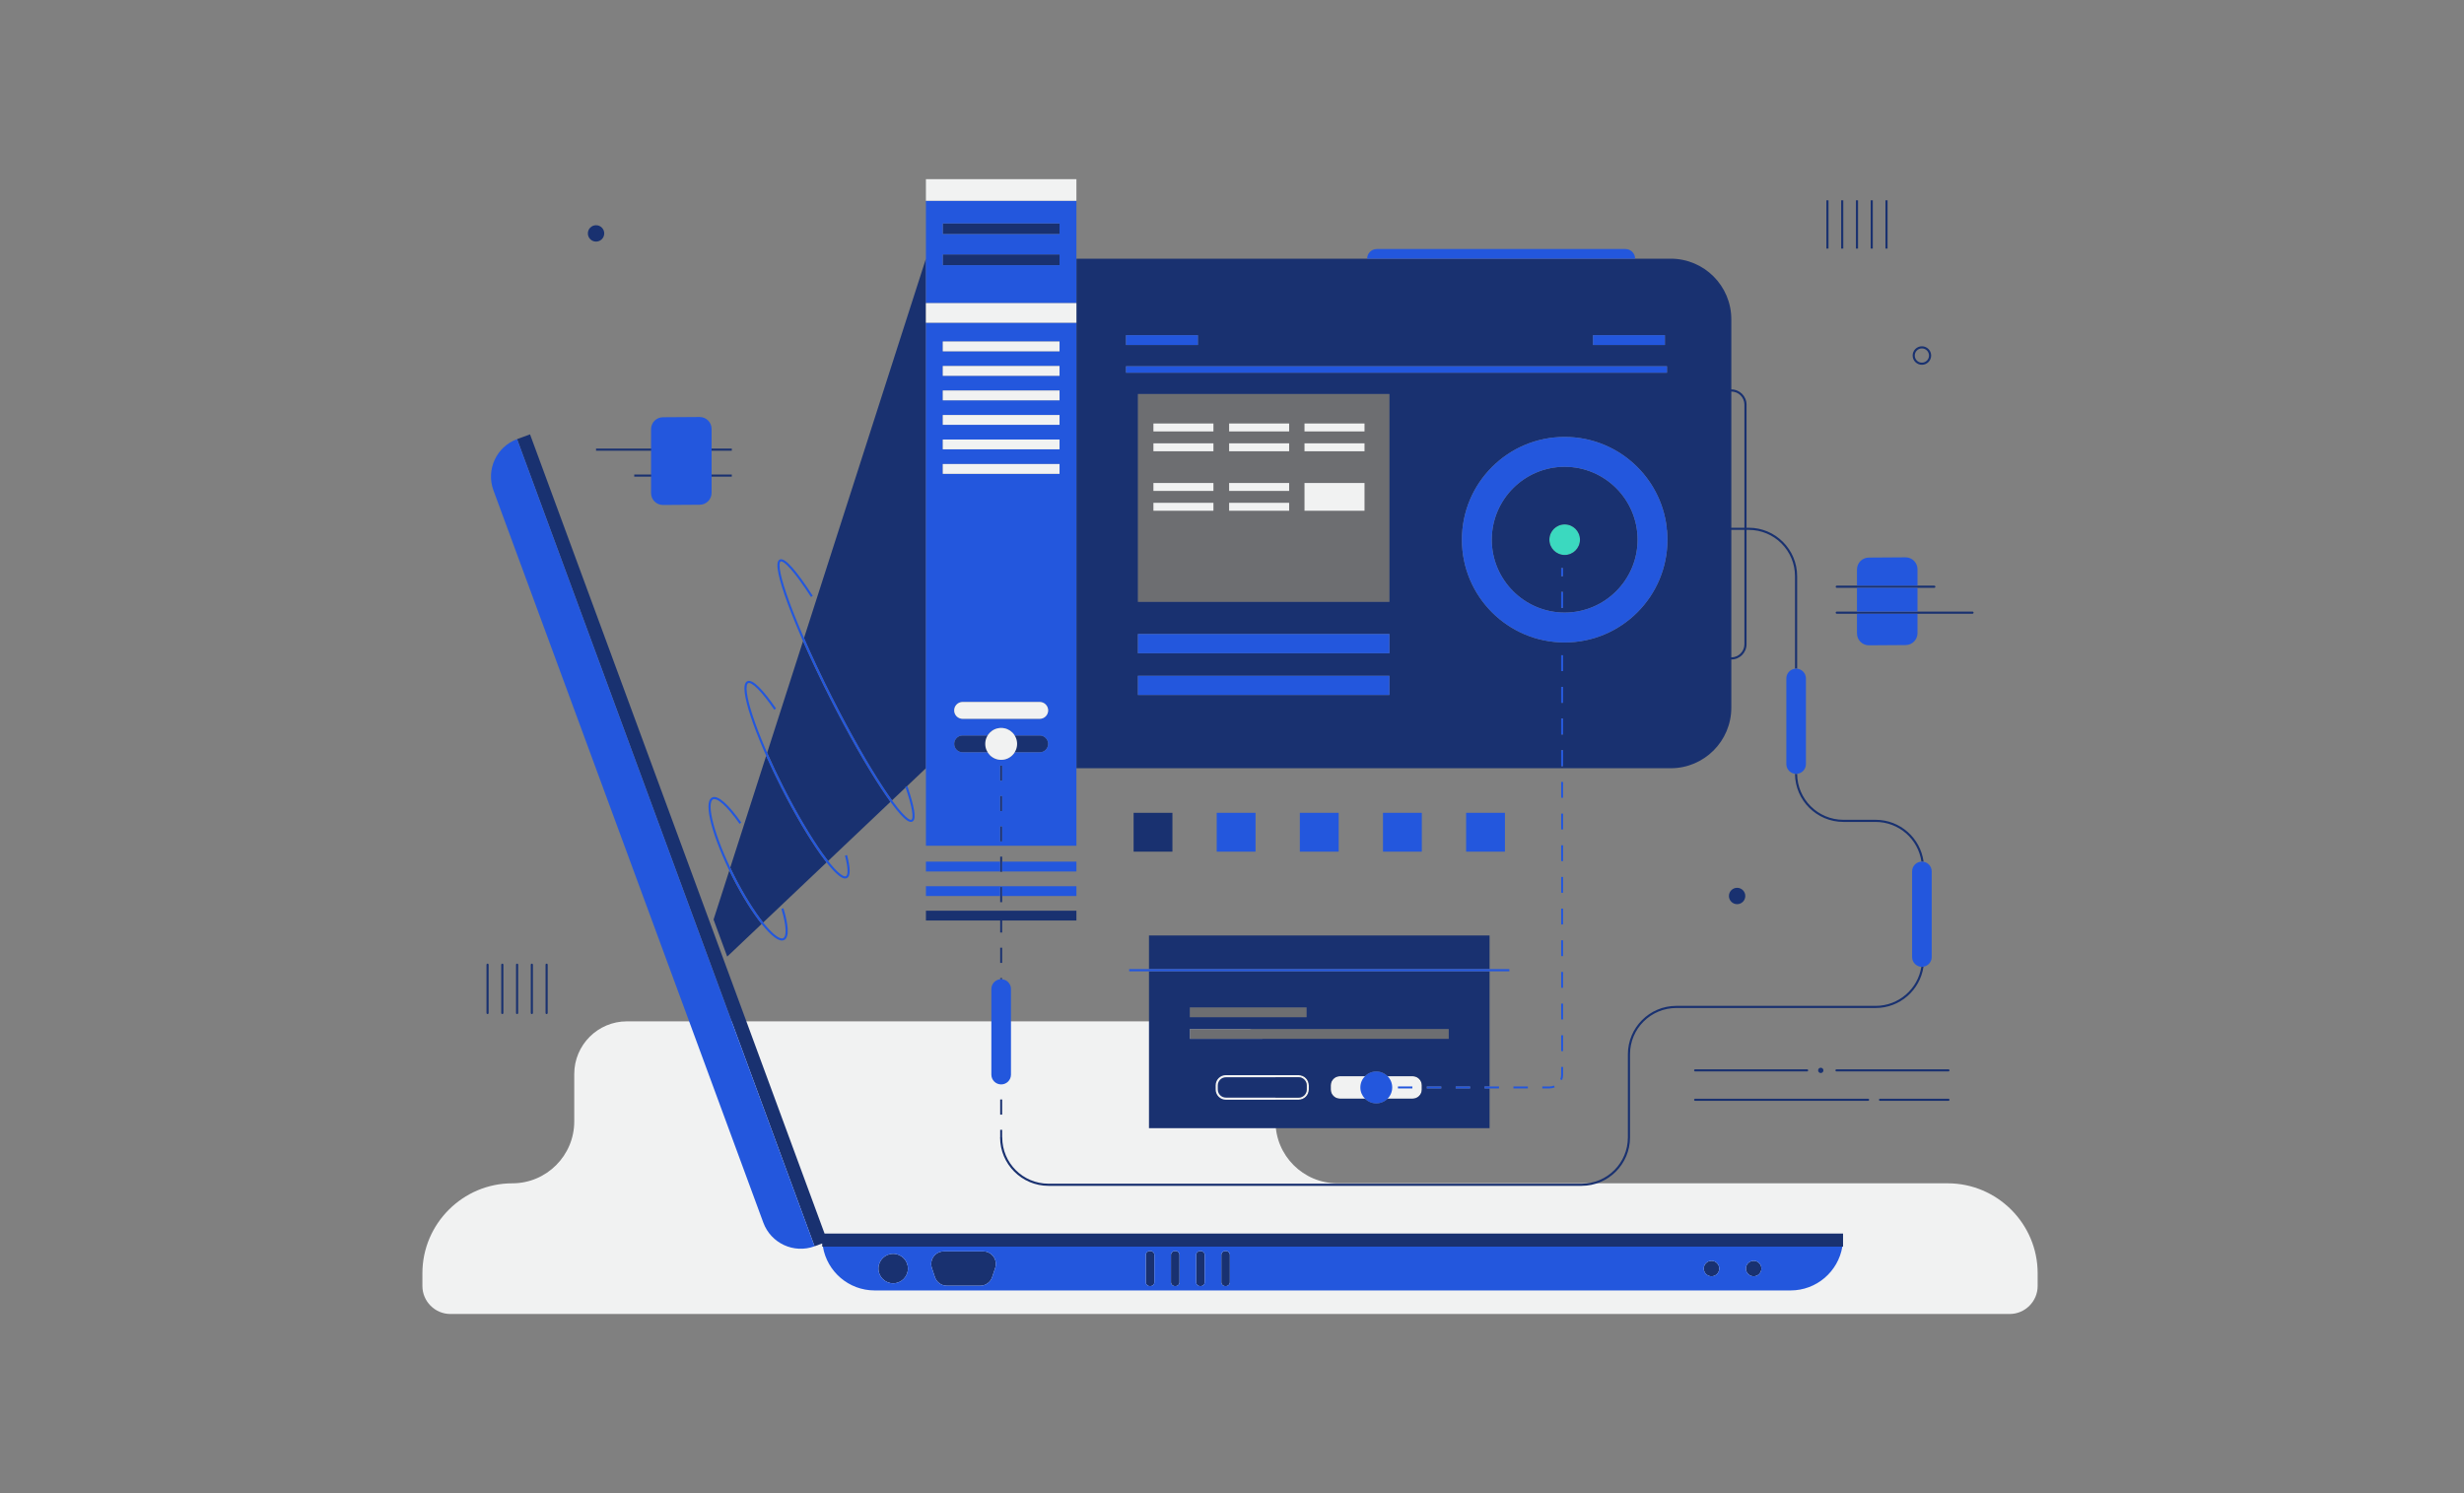 <svg class="illustration" width="1155" height="700" viewBox="0 0 1155 700" fill="none" xmlns="http://www.w3.org/2000/svg">
<rect x="0" y="0" width="1155" height="700" fill="#808080" stroke="none"/>
<path d="M955.15 596.896V602.886C955.15 610.096 949.25 616.006 942.03 616.006H211.13C203.91 616.006 198 610.096 198 602.886V596.896C198 573.714 216.967 554.746 240.15 554.746H240.15C256.183 554.746 269.18 541.749 269.18 525.716V503.506C269.18 489.876 280.24 478.816 293.88 478.816H573.2C586.84 478.816 597.89 489.876 597.89 503.506V525.716C597.89 541.749 610.887 554.746 626.92 554.746H913C936.182 554.746 955.15 573.714 955.15 596.896Z" fill="#F1F2F2"/>
<path fill-rule="evenodd" clip-rule="evenodd" d="M533.402 184.711H651.282V282.162H533.402V184.711ZM612.448 472.277H557.732V476.873H612.448V472.277ZM679.082 482.426H557.732V487.022H679.082V482.426Z" fill="#6D6E71"/>
<path d="M568.797 198.537H540.665V202.256H568.797V198.537Z" fill="#F1F2F2"/>
<path d="M604.287 198.537H576.154V202.256H604.287V198.537Z" fill="#F1F2F2"/>
<path d="M568.797 207.834H540.665V211.553H568.797V207.834Z" fill="#F1F2F2"/>
<path d="M604.287 207.834H576.154V211.553H604.287V207.834Z" fill="#F1F2F2"/>
<path d="M639.615 198.537H611.483V202.256H639.615V198.537Z" fill="#F1F2F2"/>
<path d="M568.797 226.428H540.665V230.147H568.797V226.428Z" fill="#F1F2F2"/>
<path d="M639.615 207.834H611.483V211.553H639.615V207.834Z" fill="#F1F2F2"/>
<path d="M568.797 235.725H540.665V239.444H568.797V235.725Z" fill="#F1F2F2"/>
<path d="M604.287 235.725H576.154V239.444H604.287V235.725Z" fill="#F1F2F2"/>
<path d="M639.615 226.428H611.483V239.444H639.615V226.428Z" fill="#F1F2F2"/>
<path d="M604.287 226.428H576.154V230.147H604.287V226.428Z" fill="#F1F2F2"/>
<path d="M733.442 245.84C729.482 245.84 726.272 249.05 726.272 253.01C726.272 256.97 729.482 260.181 733.442 260.181C737.402 260.181 740.612 256.97 740.612 253.01C740.612 249.05 737.402 245.84 733.442 245.84Z" fill="#3BD9BF"/>
<path fill-rule="evenodd" clip-rule="evenodd" d="M570.84 508.83C570.84 506.732 572.541 505.031 574.639 505.031H608.724C610.822 505.031 612.522 506.732 612.522 508.83V510.765C612.522 512.863 610.822 514.563 608.724 514.563H574.639C572.541 514.563 570.84 512.863 570.84 510.765V508.83ZM574.639 504.031C571.989 504.031 569.84 506.18 569.84 508.83V510.765C569.84 513.415 571.989 515.563 574.639 515.563H608.724C611.374 515.563 613.522 513.415 613.522 510.765V508.83C613.522 506.18 611.374 504.031 608.724 504.031H574.639ZM628.091 515.063H662.177C664.551 515.063 666.475 513.139 666.475 510.765V508.83C666.475 506.456 664.551 504.531 662.177 504.531H628.091C625.717 504.531 623.793 506.456 623.793 508.83V510.765C623.793 513.139 625.717 515.063 628.091 515.063Z" fill="#F1F2F2"/>
<path fill-rule="evenodd" clip-rule="evenodd" d="M856.115 116.532V93.906H857.115V116.532H856.115ZM283.236 109.424C283.236 111.543 281.518 113.262 279.398 113.262C277.279 113.262 275.561 111.543 275.561 109.424C275.561 107.304 277.279 105.586 279.398 105.586C281.518 105.586 283.236 107.304 283.236 109.424ZM897.552 166.678C897.552 164.834 899.046 163.34 900.89 163.34C902.733 163.34 904.228 164.834 904.228 166.678C904.228 168.521 902.733 170.016 900.89 170.016C899.046 170.016 897.552 168.521 897.552 166.678ZM900.89 162.34C898.494 162.34 896.552 164.282 896.552 166.678C896.552 169.073 898.494 171.016 900.89 171.016C903.285 171.016 905.228 169.073 905.228 166.678C905.228 164.282 903.285 162.34 900.89 162.34ZM863.035 93.906V116.532H864.035V93.906H863.035ZM869.955 116.532V93.906H870.955V116.532H869.955ZM876.876 93.906V116.532H877.876V93.906H876.876ZM883.796 116.532V93.906H884.796V116.532H883.796ZM229.045 452.27C229.045 451.993 228.822 451.77 228.545 451.77C228.269 451.77 228.045 451.993 228.045 452.27V474.896C228.045 475.172 228.269 475.396 228.545 475.396C228.822 475.396 229.045 475.172 229.045 474.896V452.27ZM235.466 451.77C235.742 451.77 235.966 451.993 235.966 452.27V474.896C235.966 475.172 235.742 475.396 235.466 475.396C235.19 475.396 234.966 475.172 234.966 474.896V452.27C234.966 451.993 235.19 451.77 235.466 451.77ZM242.886 452.27C242.886 451.993 242.662 451.77 242.386 451.77C242.11 451.77 241.886 451.993 241.886 452.27V474.896C241.886 475.172 242.11 475.396 242.386 475.396C242.662 475.396 242.886 475.172 242.886 474.896V452.27ZM249.306 451.77C249.583 451.77 249.806 451.993 249.806 452.27V474.896C249.806 475.172 249.583 475.396 249.306 475.396C249.03 475.396 248.806 475.172 248.806 474.896V452.27C248.806 451.993 249.03 451.77 249.306 451.77ZM256.727 452.27C256.727 451.993 256.503 451.77 256.227 451.77C255.951 451.77 255.727 451.993 255.727 452.27V474.896C255.727 475.172 255.951 475.396 256.227 475.396C256.503 475.396 256.727 475.172 256.727 474.896V452.27ZM496.655 109.738H441.94V104.738H496.655V109.738ZM496.655 124.301H441.94V119.301H496.655V124.301ZM487.372 352.687H451.223C449.043 352.687 447.276 350.92 447.276 348.74C447.276 347.622 447.741 346.613 448.488 345.895C448.432 345.948 448.378 346.003 448.326 346.059C449.047 345.28 450.078 344.792 451.223 344.792H462.958C464.277 342.679 466.623 341.272 469.298 341.272C471.972 341.272 474.319 342.679 475.638 344.792H487.372C488.615 344.792 489.724 345.367 490.447 346.265C490.379 346.18 490.307 346.098 490.231 346.019C490.905 346.727 491.319 347.685 491.319 348.74C491.319 350.92 489.552 352.687 487.372 352.687ZM475.638 344.793H462.958C464.277 342.68 466.623 341.273 469.298 341.273C471.972 341.273 474.319 342.68 475.638 344.793ZM504.569 426.938H434.026V431.533H468.841V437.179H469.754V431.533H504.569V426.938ZM386.517 578.296L248.457 203.633L242.386 205.87L381.821 584.264L385.403 582.944V584.443H863.932V578.296H386.517ZM854.73 501.799C854.73 502.487 854.173 503.044 853.485 503.044C852.798 503.044 852.241 502.487 852.241 501.799C852.241 501.112 852.798 500.555 853.485 500.555C854.173 500.555 854.73 501.112 854.73 501.799ZM794.103 501.801C794.103 501.525 794.326 501.301 794.603 501.301H847.071C847.347 501.301 847.571 501.525 847.571 501.801C847.571 502.077 847.347 502.301 847.071 502.301H794.603C794.326 502.301 794.103 502.077 794.103 501.801ZM860.358 501.801C860.358 501.525 860.582 501.301 860.858 501.301H913.326C913.602 501.301 913.826 501.525 913.826 501.801C913.826 502.077 913.602 502.301 913.326 502.301H860.858C860.582 502.301 860.358 502.077 860.358 501.801ZM794.603 515.086C794.326 515.086 794.103 515.31 794.103 515.586C794.103 515.862 794.326 516.086 794.603 516.086H875.666C875.942 516.086 876.166 515.862 876.166 515.586C876.166 515.31 875.942 515.086 875.666 515.086H794.603ZM880.76 515.586C880.76 515.31 880.984 515.086 881.26 515.086H913.326C913.602 515.086 913.826 515.31 913.826 515.586C913.826 515.862 913.602 516.086 913.326 516.086H881.26C880.984 516.086 880.76 515.862 880.76 515.586ZM811.553 182.559L811.553 149.688C811.553 133.997 798.833 121.277 783.142 121.277H504.569V142.097V142.098V151.288V151.289V360.152H783.142C798.833 360.152 811.553 347.432 811.553 331.741L811.553 309.176C815.495 309.176 818.691 305.98 818.691 302.037V248.406H819.713C831.695 248.406 841.409 258.12 841.409 270.103V313.499C841.582 313.479 841.758 313.469 841.936 313.469C842.096 313.469 842.254 313.477 842.409 313.493V270.103C842.409 257.568 832.248 247.406 819.713 247.406H818.691V189.697C818.691 185.755 815.495 182.559 811.553 182.559ZM811.553 308.176C814.943 308.176 817.691 305.427 817.691 302.037V248.406H811.553L811.553 308.176ZM817.691 247.406H811.553L811.553 183.559C814.943 183.559 817.691 186.307 817.691 189.697V247.406ZM780.899 247.906C780.899 247.666 781.068 247.465 781.294 247.417C778.523 223.446 758.156 204.836 733.442 204.836C706.836 204.836 685.269 226.404 685.269 253.009C685.269 279.615 706.836 301.182 733.442 301.182C760.047 301.182 781.615 279.615 781.615 253.009C781.615 251.457 781.542 249.921 781.398 248.406C781.122 248.406 780.899 248.182 780.899 247.906ZM841.41 362.763C841.481 375.237 851.615 385.328 864.106 385.328H879.193C890.127 385.328 899.172 393.415 900.672 403.935C900.714 403.933 900.757 403.931 900.8 403.931C900.83 403.93 900.86 403.93 900.89 403.93C901.163 403.93 901.43 403.953 901.69 403.999C900.211 392.894 890.703 384.328 879.193 384.328H864.106C852.169 384.328 842.484 374.688 842.41 362.769C842.336 362.776 842.261 362.782 842.186 362.786C842.103 362.791 842.02 362.793 841.936 362.793C841.758 362.793 841.583 362.783 841.41 362.763ZM879.193 471.559C890.025 471.559 899.002 463.622 900.628 453.247C900.671 453.249 900.714 453.251 900.757 453.252C900.801 453.254 900.845 453.254 900.89 453.254C901.148 453.254 901.401 453.233 901.647 453.192C900.037 464.148 890.597 472.559 879.193 472.559H785.766C773.783 472.559 764.069 482.273 764.069 494.256V533.229C764.069 545.764 753.907 555.926 741.372 555.926H491.495C478.96 555.926 468.798 545.764 468.798 533.229C468.798 533.157 468.813 533.088 468.841 533.026V529.674H469.754V533.025C469.782 533.087 469.798 533.156 469.798 533.229C469.798 545.212 479.512 554.926 491.495 554.926H741.372C753.355 554.926 763.069 545.212 763.069 533.229V494.256C763.069 481.721 773.231 471.559 785.766 471.559H879.193ZM468.841 360.152V366.03H469.754V360.152V358.915H468.841V360.152ZM468.841 373.145V380.26H469.754V373.145H468.841ZM468.841 387.375V394.49H469.754V387.375H468.841ZM468.841 401.605V408.72H469.754V401.605H468.841ZM468.841 415.834V422.949H469.754V415.834H468.841ZM468.841 444.294V451.409H469.754V444.294H468.841ZM469.031 459.066C469.056 459.065 469.081 459.064 469.105 459.063C469.169 459.06 469.233 459.059 469.298 459.059C469.452 459.059 469.604 459.066 469.754 459.081V458.524H468.841V459.081C468.876 459.078 468.911 459.075 468.946 459.072C468.974 459.07 469.003 459.068 469.031 459.066ZM468.841 515.444V522.559H469.754V515.444H468.841ZM539.313 586.5H538.888C537.895 586.5 537.089 587.305 537.089 588.299V601.112C537.089 602.105 537.895 602.91 538.888 602.91H539.313C540.307 602.91 541.112 602.105 541.112 601.112V588.299C541.112 587.305 540.307 586.5 539.313 586.5ZM798.643 594.705C798.643 592.7 800.268 591.074 802.273 591.074C804.278 591.074 805.903 592.7 805.903 594.705C805.903 596.71 804.278 598.335 802.273 598.335C800.268 598.335 798.643 596.71 798.643 594.705ZM818.399 594.705C818.399 592.7 820.024 591.074 822.029 591.074C824.034 591.074 825.659 592.7 825.659 594.705C825.659 596.71 824.034 598.335 822.029 598.335C820.024 598.335 818.399 596.71 818.399 594.705ZM550.688 586.5H551.114C552.107 586.5 552.912 587.305 552.912 588.299V601.112C552.912 602.105 552.107 602.91 551.114 602.91H550.688C549.695 602.91 548.89 602.105 548.89 601.112V588.299C548.89 587.305 549.695 586.5 550.688 586.5ZM562.914 586.5H562.489C561.495 586.5 560.69 587.305 560.69 588.299V601.112C560.69 602.105 561.495 602.91 562.489 602.91H562.914C563.907 602.91 564.713 602.105 564.713 601.112V588.299C564.713 587.305 563.907 586.5 562.914 586.5ZM574.289 586.5H574.714C575.708 586.5 576.513 587.305 576.513 588.299V601.112C576.513 602.105 575.708 602.91 574.714 602.91H574.289C573.295 602.91 572.49 602.105 572.49 601.112V588.299C572.49 587.305 573.295 586.5 574.289 586.5ZM418.673 587.789C414.854 587.789 411.757 590.885 411.757 594.705C411.757 598.524 414.854 601.62 418.673 601.62C422.492 601.62 425.588 598.524 425.588 594.705C425.588 590.885 422.492 587.789 418.673 587.789ZM442.412 586.66H460.908C464.934 586.66 467.778 590.605 466.504 594.425L465.073 598.718C464.27 601.127 462.016 602.752 459.477 602.752H443.843C441.304 602.752 439.05 601.127 438.247 598.718L436.816 594.425C435.543 590.605 438.386 586.66 442.412 586.66ZM343.029 211.297H279.398V210.297H343.029V211.297ZM343.028 223.453H297.301V222.453H343.028V223.453ZM496.655 160.097H441.94V160.098H496.655V160.097ZM441.94 171.589H496.655V171.59H441.94V171.589ZM496.655 183.077H441.94V183.078H496.655V183.077ZM441.94 194.565H496.655V194.566H441.94V194.565ZM496.655 206.054H441.94V206.055H496.655V206.054ZM441.94 217.546H496.655V217.547H441.94V217.546ZM451.223 329.093C450.031 329.093 448.962 329.621 448.238 330.457C448.962 329.622 450.031 329.094 451.223 329.094H487.372C488.035 329.094 488.66 329.257 489.209 329.546C488.66 329.257 488.035 329.093 487.372 329.093H451.223ZM651.282 184.711H533.402V282.162H651.282V184.711ZM767.615 253.009C767.615 234.166 752.285 218.836 733.442 218.836C714.599 218.836 699.269 234.166 699.269 253.009C699.269 271.852 714.599 287.182 733.442 287.182C752.285 287.182 767.615 271.852 767.615 253.009ZM733.442 245.84C729.482 245.84 726.271 249.05 726.271 253.01C726.271 256.97 729.482 260.181 733.442 260.181C737.402 260.181 740.612 256.97 740.612 253.01C740.612 249.05 737.402 245.84 733.442 245.84ZM780.42 157.133H746.718V161.729H780.42V157.133ZM781.398 174.719H527.802V171.719H781.398V174.719ZM527.802 157.133H561.504V161.729H527.802V157.133ZM651.282 306.234H533.402V297.234H651.282V306.234ZM533.402 325.805H651.282V316.805H533.402V325.805ZM732.703 266.371V270.082H731.79V266.371H732.703ZM732.703 277.505V284.927H731.79V277.505H732.703ZM732.703 307.195V314.618H731.79V307.195H732.703ZM732.703 322.04V329.463H731.79V322.04H732.703ZM732.703 336.885V344.308H731.79V336.885H732.703ZM732.703 351.73V359.153H731.79V351.73H732.703ZM668.82 510.254H675.587V509.34H668.82V510.254ZM682.354 510.254H689.122V509.34H682.354V510.254ZM698.231 509.34V455.34H538.583V528.884H698.231V510.254H695.889V509.34H698.231ZM549.575 381.051H531.374V399.253H549.575V381.051ZM698.231 438.559H538.583V454.34H698.231V438.559ZM612.448 472.277H557.732V476.873H612.448V472.277ZM557.732 482.426H679.082V487.022H557.732V482.426ZM574.639 505.031C572.541 505.031 570.84 506.732 570.84 508.83V510.765C570.84 512.862 572.541 514.563 574.639 514.563H608.724C610.822 514.563 612.522 512.862 612.522 510.765V508.83C612.522 506.732 610.822 505.031 608.724 505.031H574.639ZM569.84 508.83C569.84 506.18 571.989 504.031 574.639 504.031H608.724C611.374 504.031 613.522 506.18 613.522 508.83V510.765C613.522 513.415 611.374 515.563 608.724 515.563H574.639C571.989 515.563 569.84 513.415 569.84 510.765V508.83ZM628.091 515.063H639.84C641.192 516.423 643.065 517.264 645.134 517.264C647.203 517.264 649.076 516.423 650.429 515.063H662.177C664.551 515.063 666.475 513.139 666.475 510.765V508.83C666.475 506.456 664.551 504.531 662.177 504.531H650.431C649.078 503.171 647.204 502.328 645.134 502.328C643.064 502.328 641.19 503.171 639.838 504.531H628.091C625.717 504.531 623.793 506.456 623.793 508.83V510.765C623.793 513.139 625.717 515.063 628.091 515.063ZM334.483 431.089L341.859 408.132C342.322 409.089 342.8 410.053 343.29 411.022C347.85 420.023 352.748 427.812 357.012 433.169L340.884 448.459L334.483 431.089ZM344.182 410.57C343.532 409.285 342.905 408.01 342.304 406.748L359.143 354.339C361.248 359.085 363.629 364.106 366.239 369.259C372.638 381.891 379.213 392.942 384.674 400.6C385.633 401.944 386.559 403.186 387.445 404.315L357.74 432.478C353.542 427.191 348.702 419.491 344.182 410.57ZM388.174 403.624L417.41 375.905C416.061 374.049 414.614 371.946 413.087 369.626C406.229 359.209 397.723 344.342 389.188 327.495C384.365 317.972 380.046 308.832 376.419 300.572L359.604 352.905C361.809 357.933 364.338 363.292 367.131 368.807C373.514 381.408 380.064 392.414 385.489 400.02C386.421 401.326 387.318 402.531 388.174 403.624ZM413.922 369.077C415.415 371.345 416.828 373.398 418.142 375.211L424.497 369.186L424.422 368.969L424.899 368.805L434.026 360.152V121.277L376.881 299.134C380.591 307.641 385.06 317.133 390.08 327.043C398.603 343.868 407.091 358.699 413.922 369.077ZM860.983 274.566C860.707 274.566 860.483 274.79 860.483 275.066C860.483 275.343 860.707 275.566 860.983 275.566H906.711C906.987 275.566 907.211 275.343 907.211 275.066C907.211 274.79 906.987 274.566 906.711 274.566H860.983ZM860.983 286.723C860.707 286.723 860.483 286.947 860.483 287.223C860.483 287.499 860.707 287.723 860.983 287.723H924.613C924.89 287.723 925.113 287.499 925.113 287.223C925.113 286.947 924.89 286.723 924.613 286.723H860.983ZM818.108 420.045C818.108 422.164 816.39 423.883 814.271 423.883C812.151 423.883 810.433 422.164 810.433 420.045C810.433 417.925 812.151 416.207 814.271 416.207C816.39 416.207 818.108 417.925 818.108 420.045Z" fill="#193170"/>
<path fill-rule="evenodd" clip-rule="evenodd" d="M434.026 142.097V94.117H504.569V142.097H434.026ZM434.026 151.288H504.569V396.498H434.026V151.288ZM441.94 160.097H496.655V164.692H441.94V160.097ZM496.655 171.589H441.94V176.185H496.655V171.589ZM441.94 183.077H496.655V187.673H441.94V183.077ZM496.655 194.565H441.94V199.161H496.655V194.565ZM441.94 206.054H496.655V210.649H441.94V206.054ZM496.655 217.546H441.94V222.142H496.655V217.546ZM487.372 336.986H451.223C449.043 336.986 447.276 335.219 447.276 333.04C447.276 330.86 449.043 329.093 451.223 329.093H487.372C489.552 329.093 491.319 330.86 491.319 333.04C491.319 335.219 489.552 336.986 487.372 336.986ZM487.372 344.792H475.638C474.319 342.679 471.972 341.272 469.298 341.272C466.623 341.272 464.277 342.679 462.958 344.792H451.223C449.043 344.792 447.276 346.559 447.276 348.739C447.276 350.918 449.043 352.686 451.223 352.686H462.955C464.274 354.801 466.621 356.209 469.298 356.209C471.974 356.209 474.321 354.801 475.64 352.686H487.372C489.552 352.686 491.319 350.918 491.319 348.739C491.319 346.559 489.552 344.792 487.372 344.792ZM468.841 403.956H434.026V408.552H468.841V403.956ZM469.754 403.956V408.552H504.569V403.956H469.754ZM434.026 415.448H504.569V420.044H469.754V415.834H468.841V420.044H434.026V415.448ZM441.94 109.737H496.655V104.737H441.94V109.737ZM441.94 124.3H496.655V119.3H441.94V124.3ZM468.841 358.915V366.03H469.754V358.915H468.841ZM468.841 373.145V380.26H469.754V373.145H468.841ZM468.841 387.375V394.49H469.754V387.375H468.841ZM469.298 459.059C466.76 459.059 464.702 461.116 464.702 463.654V503.787C464.702 506.325 466.76 508.383 469.298 508.383C471.836 508.383 473.894 506.325 473.894 503.787V463.654C473.894 461.116 471.836 459.059 469.298 459.059ZM327.971 236.626L310.771 236.74C307.686 236.74 305.186 234.239 305.186 231.155V201.191C305.186 198.107 307.686 195.606 310.771 195.606L327.971 195.492C331.056 195.492 333.556 197.993 333.556 201.078V231.041C333.556 234.126 331.056 236.626 327.971 236.626ZM381.821 584.265L381.821 584.264L242.386 205.871C232.695 209.442 227.734 220.193 231.305 229.884L357.809 573.184C361.38 582.875 372.13 587.836 381.821 584.265ZM409.991 604.965C397.796 604.965 387.675 596.087 385.738 584.441H863.598C861.661 596.087 851.539 604.965 839.344 604.965H409.991ZM538.888 586.499H539.314C540.307 586.499 541.112 587.304 541.112 588.297V601.11C541.112 602.104 540.307 602.909 539.314 602.909H538.888C537.895 602.909 537.09 602.104 537.09 601.11V588.297C537.09 587.304 537.895 586.499 538.888 586.499ZM802.273 591.073C800.268 591.073 798.643 592.698 798.643 594.703C798.643 596.708 800.268 598.333 802.273 598.333C804.278 598.333 805.903 596.708 805.903 594.703C805.903 592.698 804.278 591.073 802.273 591.073ZM822.029 591.073C820.024 591.073 818.399 592.698 818.399 594.703C818.399 596.708 820.024 598.333 822.029 598.333C824.034 598.333 825.659 596.708 825.659 594.703C825.659 592.698 824.034 591.073 822.029 591.073ZM551.114 586.499H550.688C549.695 586.499 548.89 587.304 548.89 588.297V601.11C548.89 602.104 549.695 602.909 550.688 602.909H551.114C552.107 602.909 552.913 602.104 552.913 601.11V588.297C552.913 587.304 552.107 586.499 551.114 586.499ZM562.489 586.499H562.914C563.908 586.499 564.713 587.304 564.713 588.297V601.11C564.713 602.104 563.908 602.909 562.914 602.909H562.489C561.495 602.909 560.69 602.104 560.69 601.11V588.297C560.69 587.304 561.495 586.499 562.489 586.499ZM574.715 586.499H574.289C573.296 586.499 572.49 587.304 572.49 588.297V601.11C572.49 602.104 573.296 602.909 574.289 602.909H574.715C575.708 602.909 576.513 602.104 576.513 601.11V588.297C576.513 587.304 575.708 586.499 574.715 586.499ZM411.758 594.703C411.758 590.884 414.854 587.788 418.673 587.788C422.492 587.788 425.588 590.884 425.588 594.703C425.588 598.522 422.492 601.618 418.673 601.618C414.854 601.618 411.758 598.522 411.758 594.703ZM460.908 586.659H442.412C438.386 586.659 435.543 590.604 436.816 594.423L438.247 598.717C439.05 601.126 441.304 602.75 443.844 602.75H459.477C462.016 602.75 464.271 601.126 465.073 598.717L466.504 594.423C467.778 590.604 464.935 586.659 460.908 586.659ZM640.846 121.277C640.846 118.775 642.875 116.746 645.378 116.746H761.931C764.433 116.746 766.462 118.775 766.463 121.277H640.846ZM588.542 381.051H570.34V399.252H588.542V381.051ZM627.508 381.051H609.307V399.252H627.508V381.051ZM648.273 381.051H666.475V399.252H648.273V381.051ZM705.442 381.051H687.24V399.252H705.442V381.051ZM780.42 157.133H746.718V161.729H780.42V157.133ZM781.398 174.719H527.802V171.719H781.398V174.719ZM527.802 157.133H561.504V161.729H527.802V157.133ZM651.282 306.234H533.402V297.234H651.282V306.234ZM533.402 325.805H651.282V316.805H533.402V325.805ZM733.442 218.836C752.285 218.836 767.615 234.166 767.615 253.009C767.615 271.852 752.285 287.182 733.442 287.182C714.599 287.182 699.269 271.852 699.269 253.009C699.269 234.166 714.599 218.836 733.442 218.836ZM733.442 204.836C706.836 204.836 685.269 226.404 685.269 253.009C685.269 279.615 706.836 301.182 733.442 301.182C760.047 301.182 781.615 279.615 781.615 253.009C781.615 226.404 760.047 204.836 733.442 204.836ZM732.703 266.371V270.082H731.79V266.371H732.703ZM732.703 277.505V284.927H731.79V277.505H732.703ZM732.703 307.195V314.618H731.79V307.195H732.703ZM732.703 322.04V329.463H731.79V322.04H732.703ZM732.703 336.885V344.308H731.79V336.885H732.703ZM732.703 351.73V359.153H731.79V351.73H732.703ZM732.703 366.575V373.998H731.79V366.575H732.703ZM732.703 381.421V388.843H731.79V381.421H732.703ZM732.703 396.266V403.688H731.79V396.266H732.703ZM732.703 411.111V418.533H731.79V411.111H732.703ZM732.703 425.956V433.378H731.79V425.956H732.703ZM732.703 440.801V448.223H731.79V440.801H732.703ZM732.703 455.646V463.069H731.79V455.646H732.703ZM732.703 470.491V477.914H731.79V470.491H732.703ZM732.703 485.336V492.759H731.79V485.336H732.703ZM732.703 500.181V503.893C732.703 504.754 732.532 505.577 732.22 506.328L731.376 505.978C731.642 505.336 731.79 504.632 731.79 503.893V500.181H732.703ZM728.777 509.771C728.027 510.082 727.204 510.254 726.342 510.254H722.958V509.34H726.342C727.082 509.34 727.786 509.193 728.427 508.927L728.777 509.771ZM662.052 510.254H655.285V509.34H662.052V510.254ZM675.587 510.254H668.82V509.34H675.587V510.254ZM689.122 510.254H682.354V509.34H689.122V510.254ZM702.656 510.254H695.889V509.34H702.656V510.254ZM716.191 510.254H709.424V509.34H716.191V510.254ZM645.134 517.264C649.259 517.264 652.602 513.921 652.602 509.796C652.602 505.672 649.259 502.328 645.134 502.328C641.01 502.328 637.666 505.672 637.666 509.796C637.666 513.921 641.01 517.264 645.134 517.264ZM893.24 261.281L876.04 261.395C872.956 261.395 870.455 263.896 870.455 266.98V274.566H898.826V266.867C898.826 263.782 896.325 261.281 893.24 261.281ZM870.455 286.723V275.566H898.826V286.723H870.455ZM870.455 287.723H898.826V296.83C898.826 299.915 896.325 302.415 893.24 302.415L876.04 302.529C872.956 302.529 870.455 300.029 870.455 296.944V287.723ZM837.34 318.064C837.34 315.526 839.398 313.469 841.936 313.469C844.474 313.469 846.532 315.526 846.532 318.064V358.197C846.532 360.735 844.474 362.793 841.936 362.793C839.398 362.793 837.34 360.735 837.34 358.197V318.064ZM900.89 403.93C898.351 403.93 896.294 405.987 896.294 408.525V448.658C896.294 451.197 898.351 453.254 900.89 453.254C903.428 453.254 905.485 451.197 905.485 448.658V408.525C905.485 405.987 903.428 403.93 900.89 403.93ZM366.461 263.235C366.179 263.154 366.013 263.181 365.911 263.233C365.814 263.282 365.699 263.392 365.601 263.643C365.501 263.897 365.433 264.262 365.415 264.752C365.377 265.733 365.538 267.104 365.902 268.843C366.628 272.312 368.132 277.128 370.296 282.954C374.621 294.6 381.558 310.218 390.08 327.043C398.603 343.868 407.091 358.699 413.922 369.077C417.339 374.268 420.332 378.33 422.7 380.967C423.886 382.289 424.897 383.23 425.709 383.78C426.116 384.055 426.45 384.216 426.714 384.286C426.975 384.355 427.131 384.328 427.228 384.279C427.4 384.191 427.62 383.904 427.7 383.121C427.777 382.371 427.708 381.318 427.484 379.97C427.036 377.283 425.991 373.544 424.422 368.969L425.368 368.644C426.943 373.237 428.009 377.037 428.47 379.806C428.7 381.187 428.785 382.342 428.695 383.223C428.608 384.071 428.339 384.837 427.68 385.171C427.299 385.364 426.874 385.363 426.457 385.252C426.044 385.142 425.605 384.917 425.149 384.608C424.236 383.991 423.162 382.978 421.956 381.635C419.538 378.942 416.514 374.832 413.087 369.626C406.229 359.209 397.723 344.342 389.188 327.495C380.654 310.647 373.701 294.994 369.358 283.302C367.188 277.459 365.664 272.589 364.923 269.048C364.554 267.281 364.373 265.815 364.415 264.714C364.436 264.164 364.514 263.676 364.67 263.278C364.827 262.877 365.078 262.534 365.459 262.34C365.858 262.138 366.304 262.149 366.739 262.275C367.171 262.4 367.633 262.649 368.116 262.989C369.082 263.67 370.226 264.78 371.514 266.249C374.096 269.194 377.331 273.671 380.988 279.318L380.149 279.861C376.502 274.229 373.296 269.799 370.762 266.908C369.493 265.46 368.41 264.42 367.54 263.807C367.104 263.5 366.745 263.318 366.461 263.235ZM350.703 320.279C350.989 320.134 351.478 320.148 352.272 320.579C353.046 320.999 353.99 321.753 355.082 322.835C357.261 324.995 359.946 328.374 362.939 332.712L363.762 332.144C360.755 327.787 358.03 324.349 355.786 322.125C354.666 321.015 353.644 320.186 352.749 319.7C351.875 319.225 350.992 319.012 350.251 319.387C349.559 319.737 349.209 320.493 349.057 321.385C348.902 322.292 348.927 323.466 349.1 324.853C349.448 327.632 350.407 331.392 351.877 335.855C354.82 344.789 359.841 356.628 366.239 369.259C372.638 381.891 379.213 392.942 384.674 400.6C387.403 404.426 389.867 407.423 391.902 409.348C392.918 410.308 393.849 411.023 394.673 411.434C395.482 411.839 396.298 412.004 396.99 411.653C397.524 411.383 397.854 410.868 398.045 410.25C398.236 409.633 398.306 408.857 398.283 407.958C398.236 406.158 397.809 403.747 397.056 400.861L396.089 401.113C396.834 403.972 397.24 406.297 397.283 407.984C397.305 408.829 397.235 409.484 397.089 409.955C396.944 410.426 396.742 410.658 396.538 410.761C396.272 410.896 395.83 410.895 395.12 410.54C394.424 410.192 393.575 409.553 392.589 408.621C390.623 406.762 388.203 403.826 385.489 400.02C380.064 392.414 373.514 381.408 367.131 368.807C360.748 356.206 355.75 344.415 352.827 335.542C351.364 331.102 350.428 327.414 350.093 324.729C349.924 323.383 349.911 322.321 350.043 321.553C350.176 320.771 350.438 320.414 350.703 320.279ZM334.205 374.776C334.61 374.571 335.199 374.578 336.033 374.945C336.859 375.31 337.843 375.996 338.956 376.996C341.179 378.992 343.827 382.155 346.656 386.197L347.475 385.624C344.627 381.554 341.928 378.321 339.624 376.252C338.474 375.219 337.4 374.456 336.436 374.031C335.479 373.608 334.544 373.484 333.754 373.884C333.121 374.205 332.703 374.802 332.448 375.546C332.193 376.287 332.084 377.217 332.092 378.291C332.107 380.44 332.594 383.279 333.481 386.595C335.259 393.237 338.67 401.901 343.29 411.022C347.911 420.143 352.878 428.019 357.181 433.38C359.33 436.058 361.33 438.13 363.054 439.414C363.915 440.055 364.73 440.517 365.478 440.751C366.229 440.985 366.957 441.001 367.59 440.681C368.29 440.326 368.726 439.635 368.972 438.778C369.218 437.919 369.294 436.832 369.231 435.57C369.105 433.042 368.414 429.694 367.246 425.804L366.288 426.091C367.447 429.949 368.112 433.209 368.233 435.62C368.293 436.827 368.214 437.792 368.01 438.502C367.807 439.213 367.497 439.607 367.138 439.789C366.813 439.953 366.373 439.982 365.776 439.796C365.177 439.609 364.465 439.218 363.652 438.612C362.026 437.401 360.088 435.404 357.961 432.755C353.713 427.461 348.781 419.648 344.182 410.57C339.584 401.492 336.202 392.893 334.448 386.337C333.569 383.054 333.106 380.31 333.092 378.284C333.084 377.27 333.19 376.464 333.394 375.87C333.597 375.279 333.881 374.941 334.205 374.776ZM529.301 455.34H707.514V454.34H529.301V455.34Z" fill="#2357DD"/>
<path fill-rule="evenodd" clip-rule="evenodd" d="M434.026 84H504.569V94.118H434.026V84ZM434.026 142.098H504.569V151.289H434.026V142.098ZM441.94 160.098H496.655V164.693H441.94V160.098ZM496.655 171.59H441.94V176.186H496.655V171.59ZM441.94 183.078H496.655V187.674H441.94V183.078ZM496.655 194.566H441.94V199.162H496.655V194.566ZM441.94 206.055H496.655V210.65H441.94V206.055ZM496.655 217.547H441.94V222.143H496.655V217.547ZM487.372 336.987H451.223C449.043 336.987 447.276 335.22 447.276 333.041C447.276 330.861 449.043 329.094 451.223 329.094H487.372C489.552 329.094 491.319 330.861 491.319 333.041C491.319 335.22 489.552 336.987 487.372 336.987ZM476.766 348.742C476.766 352.866 473.422 356.21 469.298 356.21C465.173 356.21 461.83 352.866 461.83 348.742C461.83 344.617 465.173 341.273 469.298 341.273C473.422 341.273 476.766 344.617 476.766 348.742Z" fill="#F1F2F2"/>
</svg> 